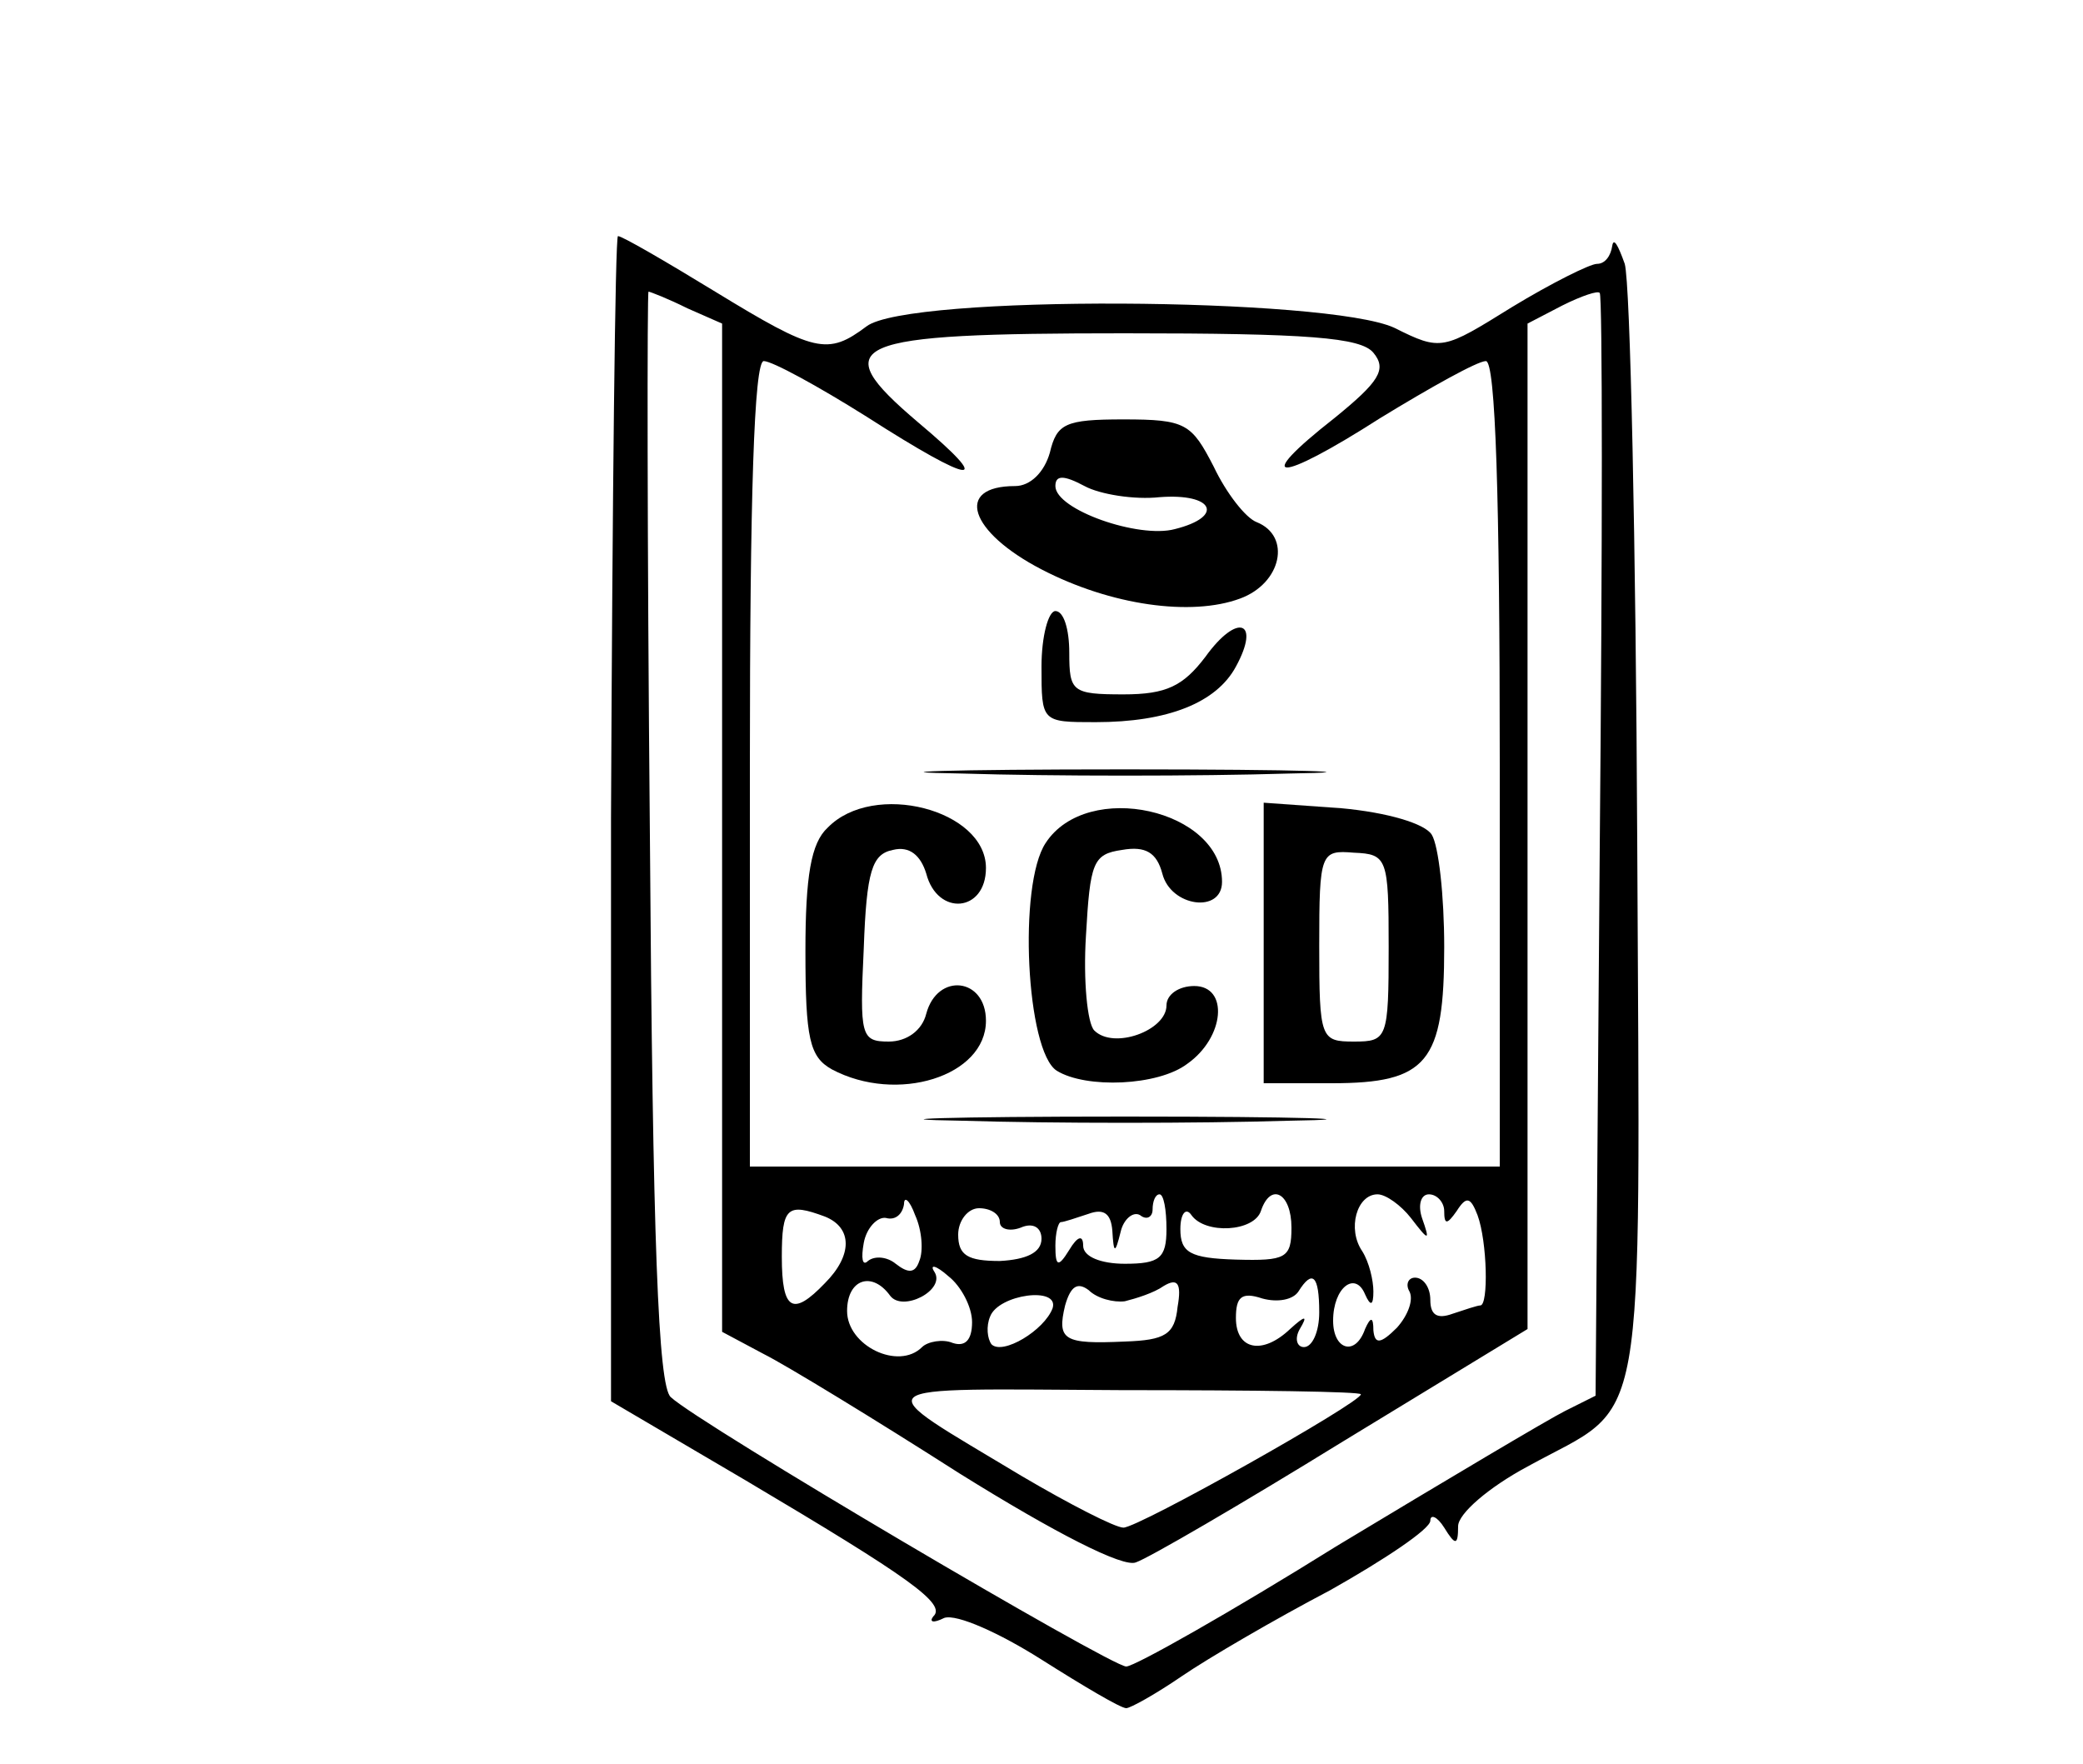 <?xml version="1.0" standalone="no"?>
<!DOCTYPE svg PUBLIC "-//W3C//DTD SVG 20010904//EN"
 "http://www.w3.org/TR/2001/REC-SVG-20010904/DTD/svg10.dtd">
<svg version="1.0" xmlns="http://www.w3.org/2000/svg"
 width="150pt" height="127pt" viewBox="0 0 150 127"
 preserveAspectRatio="xMidYMid meet">
<g transform="translate(0,127) scale(0.1,-0.1)"
fill="#000000" stroke="none">
<path d="M440 681 l0 -420 97 -57 c118 -70 145 -89 135 -98 -3 -4 0 -5 8 -1 9
3 40 -11 70 -30 30 -19 57 -35 61 -35 3 0 21 10 40 23 19 13 67 41 107 62 39
22 72 44 72 50 0 5 5 3 10 -5 8 -13 10 -13 10 1 0 9 22 28 50 43 87 48 81 10
79 449 -1 216 -5 403 -9 417 -5 14 -8 19 -9 13 -1 -7 -5 -13 -11 -13 -5 0 -33
-14 -61 -31 -50 -31 -51 -32 -85 -15 -48 22 -350 24 -380 1 -28 -21 -37 -19
-109 25 -36 22 -67 40 -70 40 -2 0 -4 -189 -5 -419z m55 367 l25 -11 0 -363 0
-363 30 -16 c16 -8 80 -47 141 -86 69 -43 118 -68 127 -64 9 3 76 42 149 87
l133 81 0 362 0 362 25 13 c14 7 26 11 27 9 2 -2 2 -182 0 -399 l-3 -395 -22
-11 c-12 -6 -86 -50 -164 -97 -77 -48 -146 -87 -152 -87 -11 0 -308 175 -328
194 -9 8 -13 111 -15 404 -2 215 -2 392 -1 392 1 0 14 -5 28 -12z m494 -32
c10 -12 4 -21 -28 -47 -60 -47 -42 -48 33 0 36 22 70 41 76 41 7 0 10 -99 10
-290 l0 -290 -270 0 -270 0 0 290 c0 191 3 290 10 290 6 0 39 -18 74 -40 78
-50 93 -51 37 -4 -67 57 -51 64 149 64 132 0 170 -3 179 -14z m-327 -654 c-3
-9 -8 -9 -17 -2 -6 5 -15 6 -20 2 -4 -4 -5 2 -3 13 2 11 10 19 16 18 7 -2 12
3 13 10 0 6 4 3 8 -8 5 -11 6 -26 3 -33z m178 23 c0 -21 -5 -25 -30 -25 -17 0
-30 5 -30 13 0 8 -4 7 -10 -3 -8 -13 -10 -12 -10 3 0 9 2 17 4 17 2 0 11 3 20
6 11 4 16 0 17 -12 1 -17 2 -17 6 -1 2 9 9 15 14 12 5 -4 9 -1 9 4 0 6 2 11 5
11 3 0 5 -11 5 -25z m90 1 c0 -22 -4 -24 -40 -23 -33 1 -40 5 -40 22 0 11 4
16 8 10 10 -14 45 -12 50 3 7 21 22 13 22 -12z m86 7 c13 -17 14 -17 8 0 -3 9
-1 17 5 17 6 0 11 -6 11 -12 0 -10 2 -10 9 0 7 11 10 10 15 -3 7 -19 8 -65 2
-65 -2 0 -11 -3 -20 -6 -11 -4 -16 -1 -16 10 0 9 -5 16 -11 16 -5 0 -7 -5 -4
-10 3 -6 -1 -17 -9 -26 -12 -12 -16 -12 -17 -2 0 10 -2 10 -6 1 -7 -20 -23
-15 -23 6 0 24 16 36 23 19 4 -9 6 -8 6 2 0 8 -3 21 -8 29 -11 16 -4 41 11 41
6 0 17 -8 24 -17z m-422 1 c20 -8 20 -28 0 -48 -23 -24 -31 -20 -31 19 0 36 4
39 31 29z m126 -4 c0 -5 7 -7 15 -4 9 4 15 0 15 -8 0 -10 -11 -15 -30 -16 -23
0 -30 4 -30 19 0 10 7 19 15 19 8 0 15 -4 15 -10z m-20 -72 c0 -13 -5 -18 -14
-15 -7 3 -18 1 -22 -3 -17 -17 -54 1 -54 26 0 23 18 29 31 11 9 -12 40 4 32
17 -4 6 1 5 10 -3 9 -7 17 -22 17 -33z m110 15 c8 2 21 6 28 11 10 6 13 2 10
-15 -2 -20 -9 -24 -38 -25 -44 -2 -49 1 -43 26 4 14 9 17 17 11 6 -6 18 -9 26
-8z m140 -8 c0 -14 -5 -25 -11 -25 -5 0 -7 6 -3 13 6 10 4 10 -7 0 -20 -19
-39 -15 -39 8 0 15 4 19 19 14 11 -3 22 -1 26 5 10 16 15 12 15 -15z m-192 3
c-6 -16 -36 -34 -44 -26 -3 4 -4 13 -1 20 6 16 50 22 45 6z m222 -62 c0 -6
-160 -96 -171 -96 -6 0 -39 17 -73 37 -113 68 -119 63 72 62 95 0 172 -1 172
-3z"/>
<path d="M756 944 c-4 -14 -14 -24 -25 -24 -44 0 -33 -33 19 -60 50 -26 108
-34 143 -21 30 11 37 45 12 55 -8 3 -22 21 -31 40 -16 31 -20 34 -65 34 -42 0
-48 -3 -53 -24z m79 -32 c39 3 47 -14 11 -23 -26 -7 -86 14 -86 31 0 8 6 8 21
0 11 -6 36 -10 54 -8z"/>
<path d="M750 790 c0 -40 0 -40 39 -40 52 0 87 14 101 40 18 33 1 39 -22 7
-16 -21 -28 -27 -59 -27 -37 0 -39 2 -39 30 0 17 -4 30 -10 30 -5 0 -10 -18
-10 -40z"/>
<path d="M693 713 c64 -2 170 -2 235 0 64 1 11 3 -118 3 -129 0 -182 -2 -117
-3z"/>
<path d="M596 674 c-12 -11 -16 -35 -16 -89 0 -63 3 -76 19 -85 47 -25 111 -5
111 35 0 31 -35 35 -43 5 -3 -12 -14 -20 -27 -20 -20 0 -21 4 -18 67 2 56 6
68 21 71 12 3 20 -4 24 -17 8 -31 43 -28 43 4 0 42 -81 63 -114 29z"/>
<path d="M753 663 c-20 -30 -14 -150 8 -164 21 -13 73 -11 94 5 27 19 30 56 5
56 -11 0 -20 -6 -20 -14 0 -18 -38 -32 -52 -18 -5 5 -8 36 -6 68 3 53 5 59 26
62 17 3 25 -2 29 -17 6 -24 43 -29 43 -6 0 52 -97 74 -127 28z"/>
<path d="M910 591 l0 -101 49 0 c69 0 81 15 81 98 0 37 -4 73 -9 81 -5 8 -32
16 -65 19 l-56 4 0 -101z m90 -3 c0 -66 -1 -68 -25 -68 -24 0 -25 2 -25 69 0
67 1 69 25 67 24 -1 25 -4 25 -68z"/>
<path d="M693 463 c64 -2 170 -2 235 0 64 1 11 3 -118 3 -129 0 -182 -2 -117
-3z"/>
</g>
</svg>

